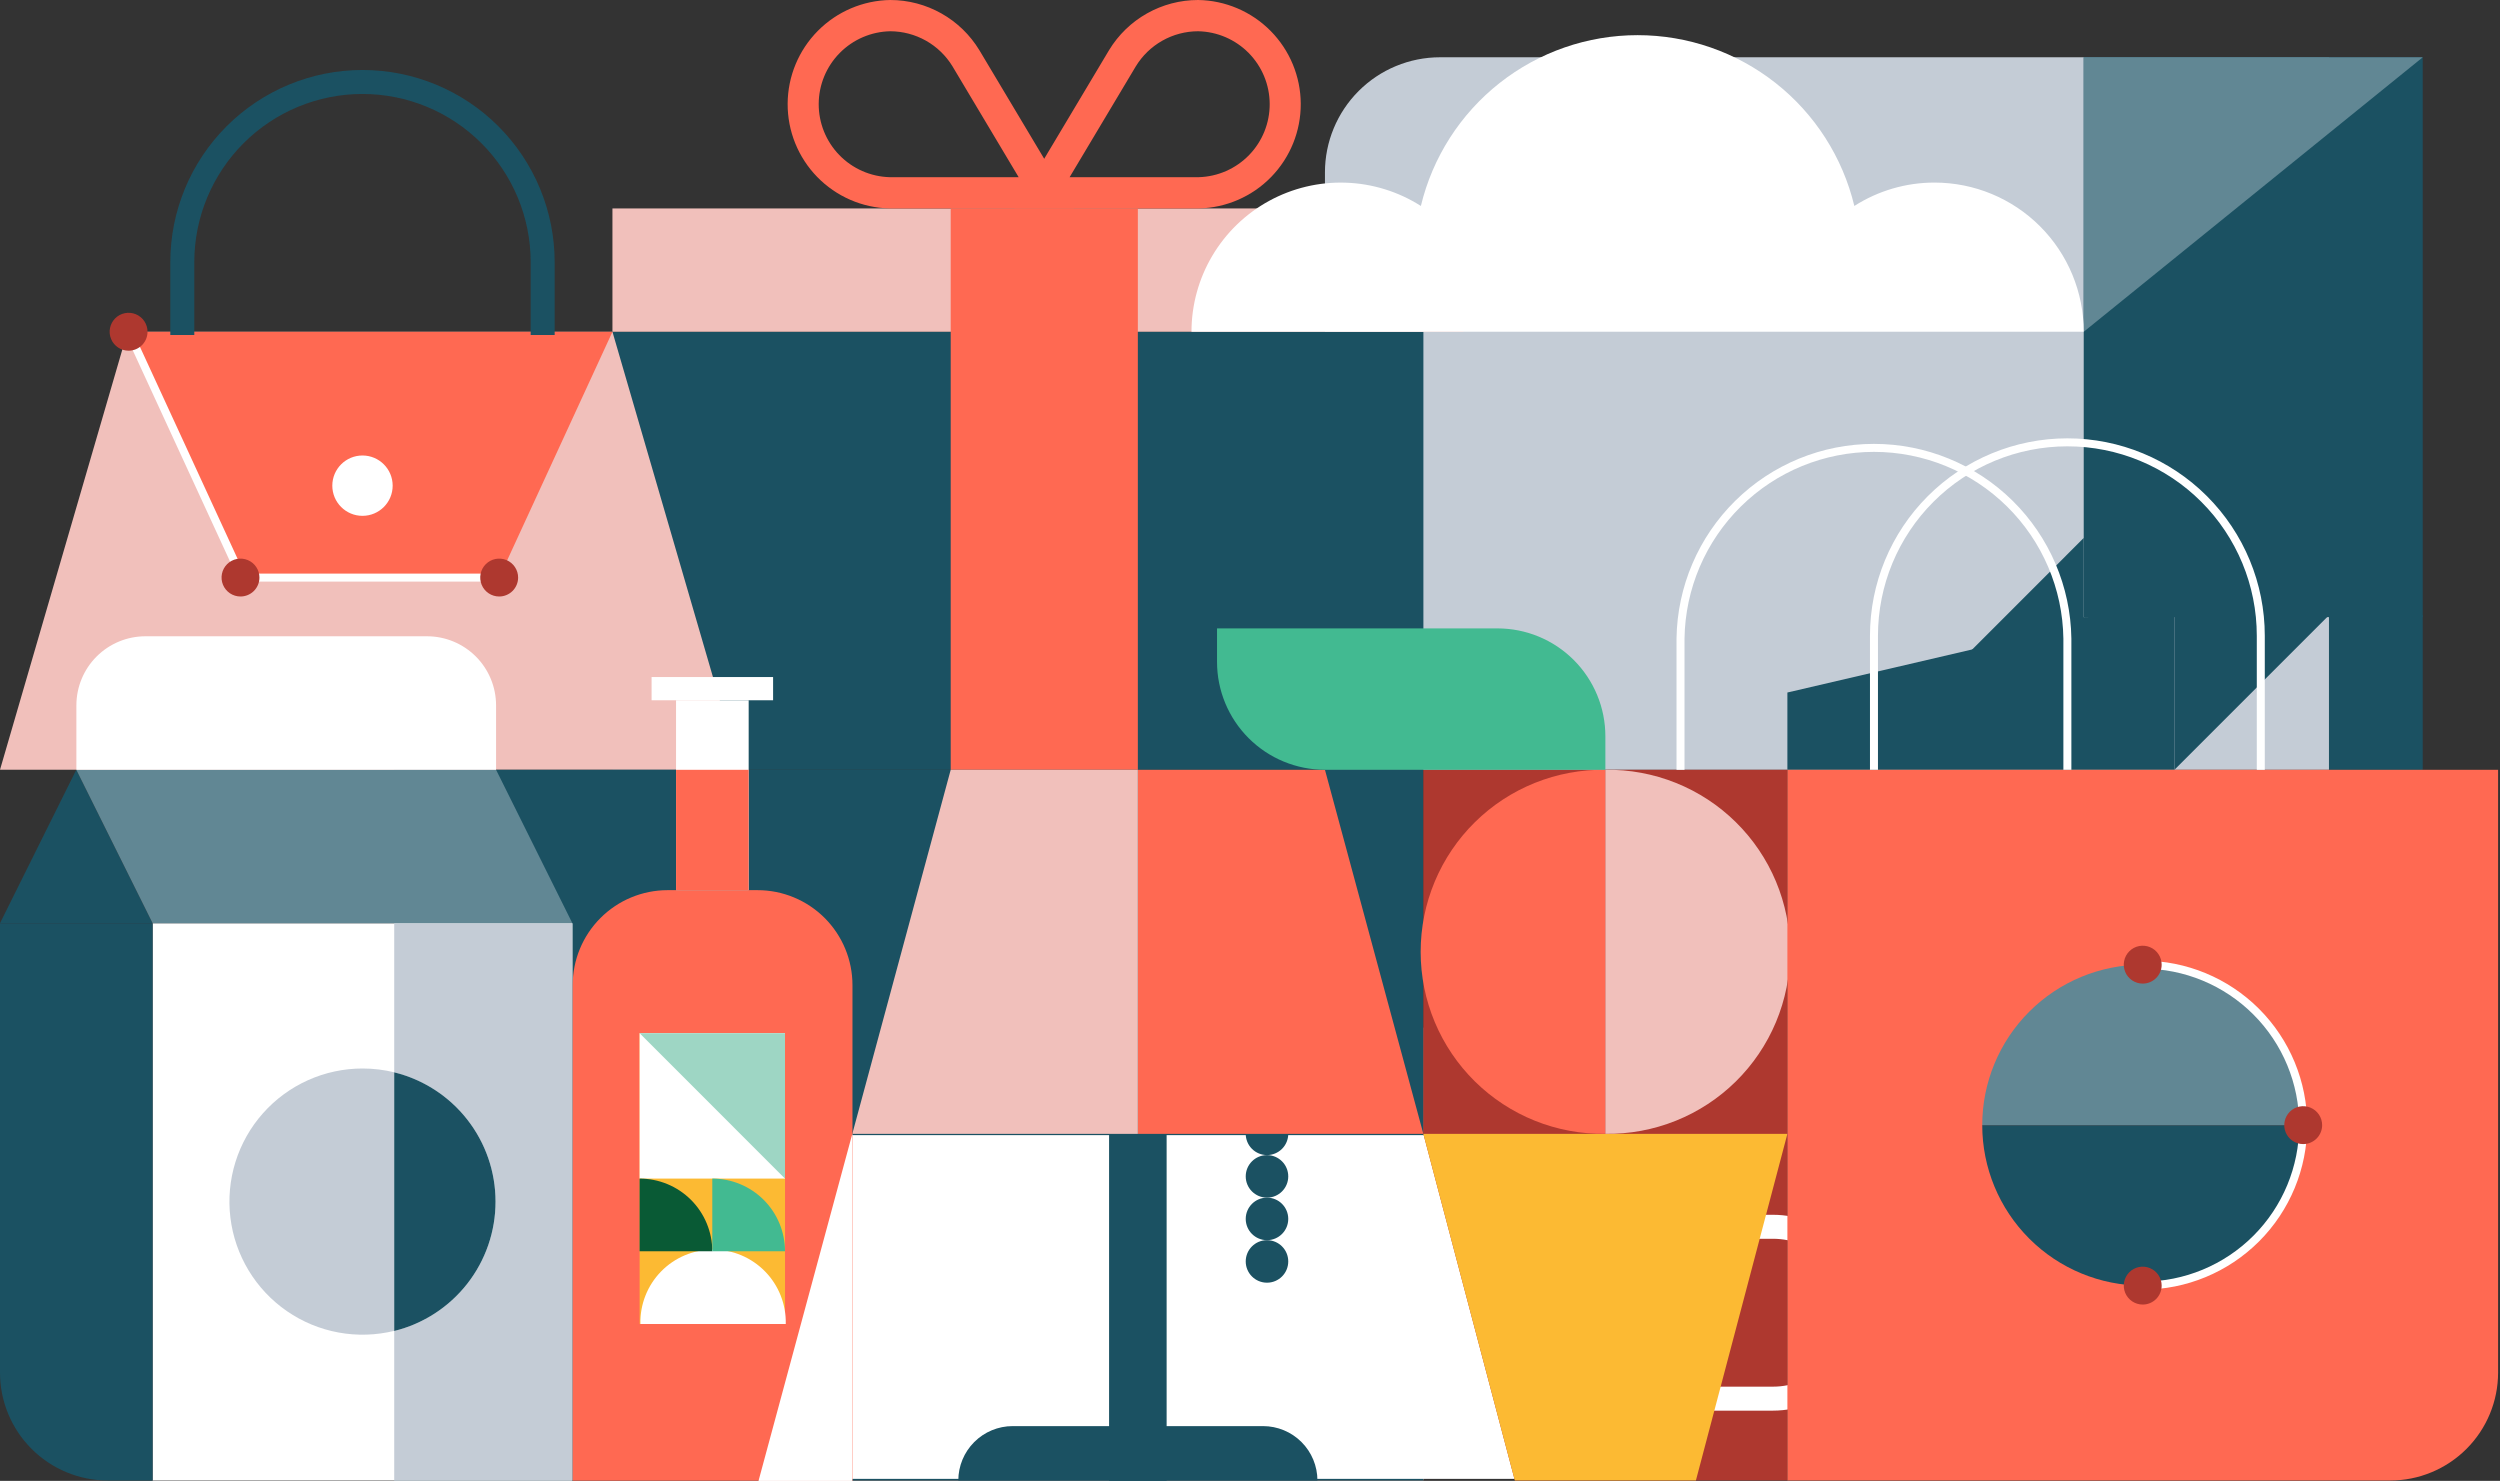 <svg width="601" height="356" viewBox="0 0 601 356" fill="none" xmlns="http://www.w3.org/2000/svg">
<rect x="0" y="0" width="601" height="356" fill="#333333" stroke="none"/>
<g clip-path="url(#clip0_601_3270)">
<path d="M346.19 13.769H559.887V185.062H318.518V41.442C318.518 34.103 321.433 27.064 326.623 21.874C331.812 16.685 338.851 13.769 346.19 13.769Z" fill="#C4CCD6"/>
<path d="M582.419 13.769H500.928V148.357H582.419V13.769Z" fill="#1B5162"/>
<path d="M582.419 147.906H559.887V185.062H582.419V147.906Z" fill="#1B5162"/>
<path d="M429.689 166.479L474.139 156.121L500.928 148.357L522.74 147.906V185.053H429.689V166.479Z" fill="#1B5162"/>
<path d="M522.738 185.053L559.885 147.906H522.738V185.053Z" fill="#1B5162"/>
<path d="M500.926 129.322L463.779 166.479H500.926V129.322Z" fill="#1B5162"/>
<path d="M147.243 185.053L342.184 185.053V79.752L147.243 79.752V185.053Z" fill="#1B5162"/>
<path d="M30.652 79.761H147.233L177.885 185.052H0L30.652 79.761Z" fill="#F1C0BB"/>
<path d="M58.141 138.854H120.011L147.233 79.761H30.92L58.141 138.854Z" fill="#FF6952"/>
<g style="mix-blend-mode:multiply">
<path d="M342.173 247.038H177.885V355.904H342.173V247.038Z" fill="#F1C0BB"/>
</g>
<path d="M342.173 185.062H94.769V355.914H342.173V185.062Z" fill="#1B5162"/>
<path d="M366.089 272.885H204.664V355.52H366.089V272.885Z" fill="white"/>
<path d="M243.454 342.836H303.633C307.101 342.836 310.428 344.214 312.88 346.666C315.333 349.119 316.71 352.445 316.71 355.914H230.377C230.377 352.445 231.755 349.119 234.207 346.666C236.66 344.214 239.986 342.836 243.454 342.836Z" fill="#1B5162"/>
<path d="M43.826 80.53V63.023C43.826 51.535 48.39 40.518 56.513 32.394C64.636 24.271 75.654 19.707 87.142 19.707C98.63 19.707 109.648 24.271 117.771 32.394C125.894 40.518 130.458 51.535 130.458 63.023V80.53" stroke="#1B5162" stroke-width="5.765"/>
<path d="M36.686 355.914H137.596L137.596 221.95H36.686L36.686 355.914Z" fill="white"/>
<path d="M0 221.959H36.686V355.914H25.943C19.063 355.914 12.464 353.18 7.599 348.315C2.733 343.45 0 336.851 0 329.97L0 221.959Z" fill="#1B5162"/>
<path d="M18.343 185.053L36.686 221.94H0L18.343 185.053Z" fill="#1B5162"/>
<path d="M137.597 221.94L119.254 185.053H18.344L36.687 221.94H137.597Z" fill="#618794"/>
<path d="M119.254 185.053H18.363V169.564C18.363 165.16 20.113 160.937 23.226 157.823C26.34 154.709 30.563 152.96 34.967 152.96H102.65C107.054 152.96 111.277 154.709 114.391 157.823C117.505 160.937 119.254 165.16 119.254 169.564V185.053Z" fill="white"/>
<path d="M87.188 256.867C82.659 256.862 78.18 257.818 74.048 259.673C69.916 261.528 66.224 264.239 63.218 267.627C60.212 271.015 57.959 275.003 56.609 279.326C55.259 283.649 54.842 288.21 55.386 292.707C55.93 297.204 57.422 301.533 59.765 305.41C62.107 309.287 65.246 312.622 68.973 315.196C72.7 317.769 76.932 319.521 81.387 320.337C85.842 321.153 90.42 321.014 94.817 319.929V257.79C92.32 257.179 89.759 256.869 87.188 256.867Z" fill="#C4CCD6"/>
<path d="M94.769 221.959V257.809C101.718 259.52 107.893 263.509 112.307 269.142C116.721 274.774 119.119 281.723 119.119 288.879C119.119 296.035 116.721 302.984 112.307 308.616C107.893 314.248 101.718 318.238 94.769 319.948V355.933H137.595V221.959H94.769Z" fill="#C4CCD6"/>
<path d="M119.127 288.855C119.126 281.699 116.726 274.75 112.31 269.118C107.894 263.487 101.719 259.498 94.769 257.79V319.968C101.725 318.254 107.905 314.258 112.321 308.617C116.737 302.977 119.133 296.018 119.127 288.855Z" fill="#1B5162"/>
<path d="M87.141 124.009C91.148 124.009 94.396 120.761 94.396 116.755C94.396 112.748 91.148 109.5 87.141 109.5C83.135 109.5 79.887 112.748 79.887 116.755C79.887 120.761 83.135 124.009 87.141 124.009Z" fill="white"/>
<path d="M351.81 50.109H147.232V79.751H351.81V50.109Z" fill="#F1C0BB"/>
<path d="M273.538 50.109H228.551V185.053H273.538V50.109Z" fill="#FF6952"/>
<path d="M280.458 260.808H266.621V356.01H280.458V260.808Z" fill="#1B5162"/>
<path d="M309.696 272.568C309.696 273.924 309.158 275.224 308.199 276.183C307.24 277.142 305.94 277.68 304.584 277.68C303.229 277.68 301.929 277.142 300.97 276.183C300.011 275.224 299.473 273.924 299.473 272.568" fill="#1B5162"/>
<path d="M304.584 287.914C307.408 287.914 309.696 285.625 309.696 282.802C309.696 279.979 307.408 277.69 304.584 277.69C301.761 277.69 299.473 279.979 299.473 282.802C299.473 285.625 301.761 287.914 304.584 287.914Z" fill="#1B5162"/>
<path d="M304.584 298.137C307.408 298.137 309.696 295.848 309.696 293.025C309.696 290.202 307.408 287.913 304.584 287.913C301.761 287.913 299.473 290.202 299.473 293.025C299.473 295.848 301.761 298.137 304.584 298.137Z" fill="#1B5162"/>
<path d="M304.584 308.36C307.408 308.36 309.696 306.072 309.696 303.249C309.696 300.425 307.408 298.137 304.584 298.137C301.761 298.137 299.473 300.425 299.473 303.249C299.473 306.072 301.761 308.36 304.584 308.36Z" fill="#1B5162"/>
<path d="M342.174 272.578L318.517 185.053H273.539V272.578H342.174Z" fill="#FF6952"/>
<path d="M204.895 272.578H273.539V185.053H228.551L204.895 272.578Z" fill="#F1C0BB"/>
<path d="M160.466 213.994H182.104C188.159 213.994 193.966 216.399 198.248 220.681C202.529 224.962 204.934 230.769 204.934 236.824V355.971H137.674V236.824C137.674 230.776 140.074 224.975 144.347 220.695C148.62 216.414 154.417 214.004 160.466 213.994Z" fill="#FF6952"/>
<path d="M179.98 168.343H162.521V213.994H179.98V168.343Z" fill="white"/>
<path d="M179.98 185.062H162.521V214.004H179.98V185.062Z" fill="#FF6952"/>
<path d="M185.851 162.761H156.641V168.343H185.851V162.761Z" fill="white"/>
<path d="M188.724 248.383H153.768V318.286H188.724V248.383Z" fill="#FCBA33"/>
<path d="M153.757 283.33H188.713V248.374H153.757V283.33Z" fill="white"/>
<path d="M153.95 318.286C153.895 315.957 154.307 313.641 155.161 311.473C156.014 309.305 157.293 307.33 158.921 305.663C160.548 303.997 162.493 302.672 164.64 301.768C166.787 300.864 169.094 300.398 171.423 300.398C173.753 300.398 176.059 300.864 178.207 301.768C180.354 302.672 182.298 303.997 183.926 305.663C185.554 307.33 186.833 309.305 187.686 311.473C188.54 313.641 188.951 315.957 188.897 318.286" fill="white"/>
<path d="M153.758 283.33C156.053 283.33 158.326 283.782 160.446 284.661C162.567 285.539 164.494 286.826 166.117 288.449C167.74 290.072 169.027 291.999 169.905 294.12C170.784 296.24 171.236 298.513 171.236 300.808H153.758V283.33Z" fill="#095A35"/>
<path d="M171.236 283.33C175.872 283.33 180.317 285.172 183.595 288.449C186.873 291.727 188.714 296.173 188.714 300.808H171.236V283.33Z" fill="#42BA91"/>
<path d="M153.768 248.383H188.714V283.34L153.768 248.383Z" fill="#9ED6C4"/>
<path d="M500.928 79.761V13.769H582.428L500.928 79.761Z" fill="#618794"/>
<path d="M429.689 355.904H364.168L342.174 272.578V185.053H429.689V355.904Z" fill="#AE382F"/>
<path d="M417.889 294.918H426.229C431.708 294.918 436.963 297.094 440.837 300.969C444.712 304.843 446.888 310.098 446.888 315.577C446.888 321.056 444.712 326.31 440.837 330.184C436.963 334.059 431.708 336.235 426.229 336.235H408.117" stroke="white" stroke-width="5.765"/>
<path d="M407.695 355.904H364.168L342.174 272.578H429.689L407.695 355.904Z" fill="#FCBA33"/>
<path d="M385.932 272.568C380.131 272.654 374.372 271.586 368.988 269.426C363.604 267.266 358.704 264.057 354.572 259.985C350.44 255.914 347.158 251.061 344.919 245.71C342.679 240.359 341.525 234.616 341.525 228.815C341.525 223.014 342.679 217.271 344.919 211.92C347.158 206.569 350.44 201.717 354.572 197.646C358.704 193.574 363.604 190.365 368.988 188.205C374.372 186.045 380.131 184.976 385.932 185.062" fill="#FF6952"/>
<path d="M385.932 185.062C391.732 184.976 397.491 186.045 402.875 188.205C408.259 190.365 413.159 193.574 417.291 197.646C421.424 201.717 424.705 206.569 426.945 211.92C429.184 217.271 430.338 223.014 430.338 228.815C430.338 234.616 429.184 240.359 426.945 245.71C424.705 251.061 421.424 255.914 417.291 259.985C413.159 264.057 408.259 267.266 402.875 269.426C397.491 271.586 391.732 272.654 385.932 272.568" fill="#F1C0BB"/>
<path d="M385.932 185.052H318.518C311.637 185.052 305.038 182.319 300.173 177.454C295.307 172.589 292.574 165.99 292.574 159.109V151.067H359.988C366.869 151.067 373.468 153.8 378.333 158.665C383.198 163.531 385.932 170.129 385.932 177.01V185.052Z" fill="#42BA91"/>
<path d="M465.058 43.892C458.228 43.885 451.539 45.836 445.783 49.513C442.97 37.813 436.301 27.4 426.85 19.951C417.398 12.502 405.714 8.452 393.68 8.452C381.647 8.452 369.963 12.502 360.511 19.951C351.06 27.4 344.391 37.813 341.578 49.513C336.156 46.059 329.906 44.125 323.481 43.914C317.057 43.702 310.693 45.222 305.057 48.312C299.42 51.403 294.718 55.952 291.442 61.483C288.165 67.014 286.436 73.323 286.434 79.752H500.927C500.925 70.24 497.145 61.119 490.418 54.395C483.692 47.67 474.57 43.892 465.058 43.892Z" fill="white"/>
<path d="M429.69 185.062H600.541V329.97C600.541 336.851 597.807 343.45 592.942 348.315C588.077 353.18 581.478 355.914 574.597 355.914H429.69V185.062Z" fill="#FF6952"/>
<path d="M403.996 185.062V153.507C404.172 141.29 409.148 129.633 417.85 121.056C426.551 112.478 438.279 107.67 450.497 107.67C462.715 107.67 474.443 112.478 483.144 121.056C491.846 129.633 496.822 141.29 496.998 153.507V185.062" stroke="white" stroke-width="1.922"/>
<path d="M450.502 185.062V152.835C450.502 140.503 455.401 128.677 464.12 119.957C472.84 111.237 484.667 106.338 496.998 106.338C509.33 106.338 521.156 111.237 529.876 119.957C538.596 128.677 543.494 140.503 543.494 152.835V185.062" stroke="white" stroke-width="1.922"/>
<path d="M476.531 270.484C476.531 260.252 480.596 250.439 487.831 243.204C495.065 235.969 504.878 231.905 515.11 231.905C525.342 231.905 535.154 235.969 542.389 243.204C549.624 250.439 553.689 260.252 553.689 270.484" fill="#618794"/>
<path d="M553.689 270.483C553.689 280.715 549.624 290.528 542.389 297.762C535.154 304.997 525.342 309.062 515.11 309.062C504.878 309.062 495.065 304.997 487.831 297.762C480.596 290.528 476.531 280.715 476.531 270.483" fill="#1B5162"/>
<path d="M515.109 231.905C525.341 231.905 535.154 235.969 542.389 243.204C549.624 250.439 553.688 260.252 553.688 270.484C553.688 280.715 549.624 290.528 542.389 297.763C535.154 304.998 525.341 309.062 515.109 309.062" stroke="white" stroke-width="1.922"/>
<path d="M519.664 231.904C519.664 231.003 519.397 230.123 518.896 229.374C518.396 228.625 517.684 228.041 516.852 227.696C516.02 227.352 515.104 227.261 514.221 227.437C513.337 227.613 512.526 228.047 511.889 228.684C511.252 229.321 510.818 230.132 510.642 231.016C510.466 231.899 510.557 232.815 510.901 233.647C511.246 234.479 511.83 235.191 512.579 235.691C513.328 236.191 514.208 236.459 515.109 236.459C516.317 236.459 517.476 235.979 518.33 235.125C519.184 234.27 519.664 233.112 519.664 231.904Z" fill="#AE382F"/>
<path d="M519.664 309.062C519.664 308.161 519.397 307.28 518.896 306.531C518.396 305.783 517.684 305.199 516.852 304.854C516.02 304.509 515.104 304.419 514.221 304.595C513.337 304.771 512.526 305.204 511.889 305.841C511.252 306.478 510.818 307.29 510.642 308.173C510.466 309.057 510.557 309.972 510.901 310.805C511.246 311.637 511.83 312.348 512.579 312.849C513.328 313.349 514.208 313.616 515.109 313.616C516.317 313.616 517.476 313.136 518.33 312.282C519.184 311.428 519.664 310.27 519.664 309.062Z" fill="#AE382F"/>
<path d="M558.244 270.483C558.244 269.582 557.977 268.702 557.476 267.953C556.976 267.204 556.264 266.62 555.432 266.275C554.6 265.931 553.684 265.84 552.801 266.016C551.917 266.192 551.106 266.626 550.469 267.263C549.832 267.9 549.398 268.711 549.222 269.595C549.047 270.478 549.137 271.394 549.481 272.226C549.826 273.058 550.41 273.77 551.159 274.27C551.908 274.771 552.788 275.038 553.689 275.038C554.897 275.038 556.056 274.558 556.91 273.704C557.764 272.85 558.244 271.691 558.244 270.483Z" fill="#AE382F"/>
<path d="M182.344 356.009L204.895 272.578V356.009H182.344Z" fill="white"/>
<path d="M30.92 79.761L58.141 138.854H120.011" stroke="white" stroke-width="1.922"/>
<path d="M35.466 79.752C35.466 78.851 35.199 77.97 34.699 77.221C34.198 76.472 33.487 75.889 32.655 75.544C31.823 75.199 30.907 75.109 30.023 75.285C29.14 75.46 28.328 75.894 27.691 76.531C27.054 77.168 26.621 77.98 26.445 78.863C26.269 79.747 26.359 80.662 26.704 81.495C27.049 82.327 27.633 83.038 28.382 83.539C29.131 84.039 30.011 84.306 30.912 84.306C31.51 84.306 32.102 84.188 32.655 83.96C33.207 83.731 33.709 83.395 34.132 82.972C34.555 82.549 34.891 82.047 35.12 81.495C35.349 80.942 35.466 80.35 35.466 79.752Z" fill="#AE382F"/>
<path d="M62.371 138.855C62.373 137.953 62.107 137.072 61.608 136.322C61.108 135.571 60.398 134.986 59.566 134.64C58.734 134.294 57.818 134.202 56.934 134.377C56.049 134.552 55.237 134.985 54.599 135.621C53.961 136.258 53.526 137.069 53.35 137.953C53.173 138.837 53.263 139.753 53.608 140.586C53.952 141.419 54.536 142.13 55.285 142.631C56.034 143.132 56.915 143.4 57.816 143.4C59.023 143.4 60.179 142.921 61.033 142.069C61.887 141.217 62.368 140.061 62.371 138.855Z" fill="#AE382F"/>
<path d="M124.556 138.855C124.558 137.953 124.293 137.072 123.793 136.322C123.294 135.571 122.583 134.986 121.751 134.64C120.919 134.294 120.003 134.202 119.119 134.377C118.235 134.552 117.423 134.985 116.785 135.621C116.147 136.258 115.712 137.069 115.535 137.953C115.359 138.837 115.449 139.753 115.793 140.586C116.137 141.419 116.721 142.13 117.47 142.631C118.22 143.132 119.101 143.4 120.002 143.4C121.208 143.4 122.365 142.921 123.219 142.069C124.073 141.217 124.554 140.061 124.556 138.855Z" fill="#AE382F"/>
<path d="M214.022 7.514C217.029 7.525 219.983 8.306 222.602 9.782C225.221 11.259 227.418 13.383 228.983 15.95L229.05 16.066L244.885 42.595H213.878C209.296 42.469 204.946 40.554 201.757 37.261C198.569 33.968 196.795 29.558 196.817 24.975C196.838 20.391 198.652 15.998 201.871 12.735C205.09 9.472 209.458 7.598 214.041 7.514H214.022ZM214.041 0C207.479 0.096 201.216 2.763 196.599 7.428C191.981 12.093 189.379 18.383 189.35 24.946C189.321 31.509 191.868 37.822 196.444 42.527C201.02 47.233 207.259 49.955 213.82 50.109H258.155L235.43 12.049C233.195 8.373 230.052 5.334 226.303 3.224C222.553 1.114 218.324 0.003 214.022 0H214.041Z" fill="#FF6952"/>
<path d="M288.01 7.514C292.593 7.598 296.961 9.472 300.18 12.735C303.399 15.998 305.213 20.391 305.234 24.975C305.256 29.558 303.482 33.968 300.294 37.261C297.105 40.554 292.755 42.469 288.173 42.595H257.137L272.972 16.075L273.049 15.95C274.612 13.381 276.808 11.256 279.428 9.779C282.047 8.302 285.002 7.522 288.01 7.514ZM288.01 0C283.71 0.004 279.484 1.115 275.738 3.225C271.992 5.335 268.852 8.374 266.621 12.049L243.896 50.109H288.231C294.792 49.955 301.031 47.233 305.607 42.527C310.183 37.822 312.73 31.509 312.701 24.946C312.672 18.383 310.069 12.093 305.452 7.428C300.835 2.763 294.572 0.096 288.01 0Z" fill="#FF6952"/>
</g>
<defs>
<clipPath id="clip0_601_3270">
<rect width="600.54" height="356.01" fill="white"/>
</clipPath>
</defs>
</svg>
